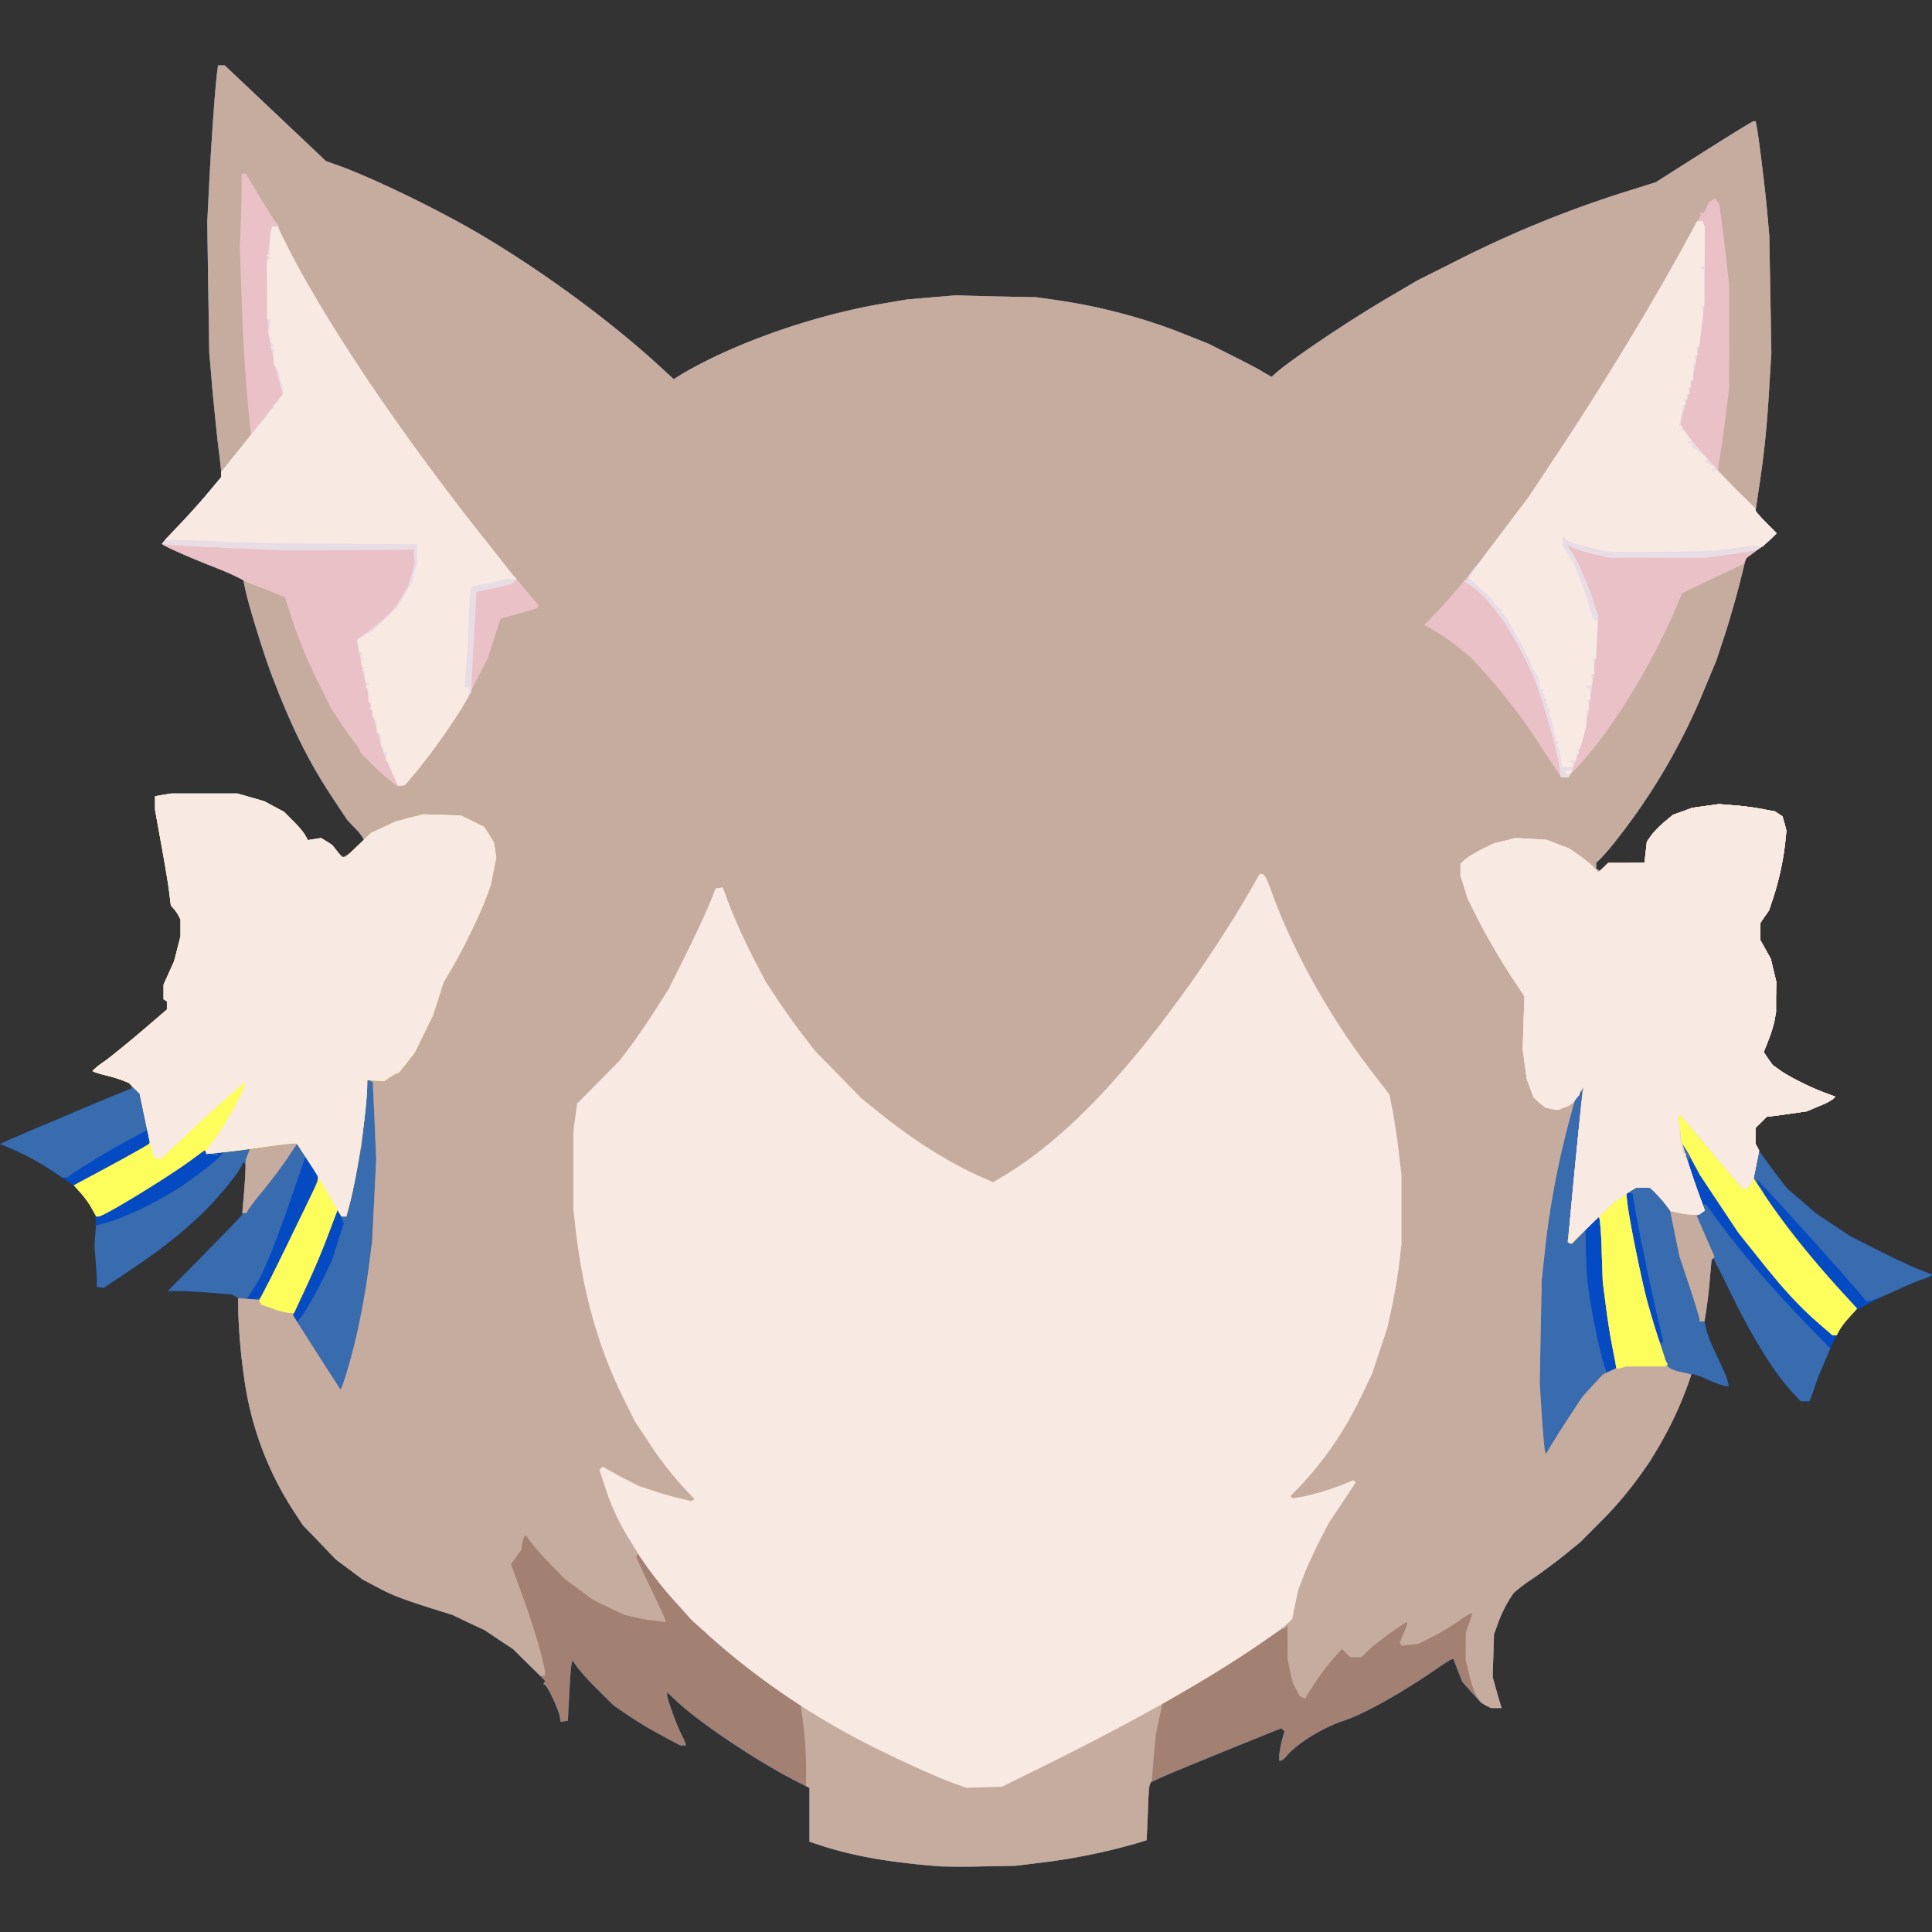 <svg xmlns="http://www.w3.org/2000/svg" width="24" height="24" version="1.0"><rect width="100%" height="100%" fill="#333333" stroke="none"/><path fill="#044ac3" d="M11.688 23.185c-.634-.048-1.088-.128-1.5-.263l-.132-.044v-.665l-.164-.085c-.487-.248-1.207-.73-1.483-.992l-.122-.113v.031c0 .047.118.373.177.49a.76.76 0 0 1 .055.123v.015h-.07l-.22-.118a4.856 4.856 0 0 1-.414-.247l-.191-.13-.192-.19a3.293 3.293 0 0 1-.257-.28l-.065-.092-.01.05c-.01.04-.018.173-.043.649l-.002.052-.044.007-.046.006-.013-.07c-.015-.084-.145-.364-.18-.385l-.022-.012.01-.022.013-.018-.198-.196-.198-.198-.179-.118-.177-.12-.2-.093-.198-.095-.274-.086c-.375-.12-.478-.16-.674-.265l-.168-.089-.169-.126-.17-.127-.202-.212-.203-.21-.128-.195a4.038 4.038 0 0 1-.6-1.62 7.494 7.494 0 0 1-.076-.867v-.14l-.04-.024-.042-.021-.249-.021a6.815 6.815 0 0 0-.396-.021h-.147l.39-.394c.214-.22.423-.432.46-.474l.072-.078.026-.301.025-.301-.015-.03-.017-.03-.033.064c-.057.112-.287.39-.474.573-.25.242-.525.459-.906.714l-.324.217-.042-.007-.042-.006-.009-.137a10.801 10.801 0 0 1-.008-.446v-.31l-.05-.09a1.148 1.148 0 0 0-.268-.308c-.032-.019-.14-.093-.242-.16l-.186-.124-.168-.078a7.623 7.623 0 0 0-.221-.101L0 14.21l.105-.047.369-.158c.145-.06.368-.155.495-.21l.446-.185.217-.089v-.055l-.088-.038a2.259 2.259 0 0 0-.242-.075c-.085-.02-.154-.043-.152-.051a.97.97 0 0 1 .152-.12c.084-.061.29-.23.463-.375l.31-.267v-.101l-.022-.013-.02-.013v-.183l.065-.145.065-.143.04-.156.04-.156v-.207l-.023-.046a.475.475 0 0 0-.061-.088l-.036-.042-.025-.2c-.015-.11-.06-.377-.1-.592l-.071-.394v-.17l.099-.018.101-.016h.821l.169.048.166.048.122.066.123.065.117.118c.066.065.131.143.148.177l.032.057.082-.013.082-.013.07.043.069.044.059.076c.031.04.067.073.08.073a.58.58 0 0 0 .137-.099l.113-.099v-.023a.56.56 0 0 0-.103-.132l-.103-.11-.158-.238c-.32-.48-.533-.91-.788-1.584-.103-.278-.282-.859-.32-1.046l-.025-.118-.067-.032a11.625 11.625 0 0 0-.373-.151c-.261-.106-.537-.228-.567-.255-.004-.005.08-.101.19-.213.11-.114.278-.3.373-.413l.172-.206V5.88c0-.025-.014-.151-.031-.282-.017-.13-.05-.457-.076-.726l-.042-.491-.013-.81-.012-.812.025-.495c.025-.497.074-1.196.097-1.362l.012-.09h.082l.628.593.63.596.113.04c.407.14 1.216.529 1.757.843.785.459 1.643 1.086 2.27 1.661l.18.165.11-.068c.654-.383 1.618-.722 2.484-.87l.305-.052.301-.026.3-.025.5.013.5.01.242.034c.556.08 1.101.223 1.611.428l.295.118.284.143c.156.078.333.17.39.206l.105.061.042-.038c.18-.164.914-.659 1.422-.956l.347-.204.474-.238a13.746 13.746 0 0 1 2.218-.897l.27-.085.225-.143c.648-.412.973-.615.991-.615h.024l.01.049c.023.103.097.699.129 1.025l.031.348.013.726.013.727-.026.421c-.027.478-.065.851-.13 1.268l-.042.286.13.133.133.133-.042.046a1.674 1.674 0 0 1-.19.158l-.15.112-.075.3c-.042.167-.124.454-.183.637l-.11.333-.137.328a7.744 7.744 0 0 1-1.112 1.91 2.77 2.77 0 0 1-.198.23l-.044.04v.076l.023.012.021.015.053-.048.053-.05h.225l.225-.003.015-.13.015-.133.059-.082c.033-.045.107-.12.164-.167l.101-.084.118-.042.118-.044.168-.024.169-.023.179.015c.099.006.255.027.347.044l.169.032.046.031.046.03.026.088.023.09-.015.148a3.473 3.473 0 0 1-.15.689l-.05.152-.055.078-.052.077-.002.108v.107l.065.116.065.116.034.143.034.141-.003.19v.19l-.02.111a1.65 1.65 0 0 1-.079.248l-.054.137.054.08.057.08.089.064c.111.08.385.217.558.28l.13.048-.023.028a.819.819 0 0 1-.177.09l-.153.065-.144.021c-.08.011-.191.028-.248.034l-.105.013-.07.07-.07.069v.196l.034.067c.021.038.108.16.196.276l.158.208.181.156.18.156.214.143.215.143.333.169c.183.093.41.2.505.238l.175.067-.01.017a.165.165 0 0 1-.068.032 4.9 4.9 0 0 0-.674.297l-.215.113-.082.097-.082.097-.065.129a7.414 7.414 0 0 0-.236.55c0 .006-.02.063-.044.128l-.043.116h-.11l-.081-.087c-.234-.246-.493-.657-.79-1.261a18.681 18.681 0 0 0-.21-.42c-.02-.025-.03.034-.049.253-.01.133-.032.306-.044.384l-.023.143.025.099c.013.055.053.16.088.236.137.29.163.35.177.406l.013.057h-.04a1.09 1.09 0 0 1-.207-.074 1.334 1.334 0 0 0-.193-.073h-.023l-.038.11a4.7 4.7 0 0 1-.348.753l-.128.225-.162.22c-.352.471-.803.899-1.308 1.24-.1.067-.2.143-.226.17a1.649 1.649 0 0 0-.206.41l-.038.104-.008.264-.009.263.04.147.057.196.015.046h-.133l-.059-.031-.059-.03-.12-.132-.118-.133-.057-.143-.054-.143-.03.01a3.353 3.353 0 0 0-.191.124c-.403.28-.898.559-1.142.636-.25.08-.577.283-.703.432-.03.036-.061.063-.074.063h-.023v-.059c0-.031.015-.113.031-.183l.034-.122-.019-.019-.019-.019-.678.274c-.373.152-.74.303-.813.337l-.137.063-.008.027a3.515 3.515 0 0 0-.023.358l-.015.331-.1.032a7.6 7.6 0 0 1-1.265.254l-.26.032-.414.008a9.92 9.92 0 0 1-.516 0z"/><path fill="#396baf" d="M11.688 23.185c-.634-.048-1.088-.128-1.5-.263l-.132-.044v-.665l-.164-.085c-.487-.248-1.207-.73-1.483-.992l-.122-.113v.031c0 .047.118.373.177.49a.76.76 0 0 1 .055.123v.015h-.07l-.22-.118a4.856 4.856 0 0 1-.414-.247l-.191-.13-.192-.19a3.293 3.293 0 0 1-.257-.28l-.065-.092-.01.05c-.01.04-.018.173-.043.649l-.002.052-.044.007-.046.006-.013-.07c-.015-.084-.145-.364-.18-.385l-.022-.012.01-.022.013-.018-.198-.196-.198-.198-.179-.118-.177-.12-.2-.093-.198-.095-.274-.086c-.375-.12-.478-.16-.674-.265l-.168-.089-.169-.126-.17-.127-.202-.212-.203-.21-.128-.195a4.038 4.038 0 0 1-.6-1.62 7.494 7.494 0 0 1-.076-.867v-.14l-.04-.024-.042-.021-.249-.021a6.815 6.815 0 0 0-.396-.021h-.147l.39-.394c.214-.22.423-.432.46-.474l.072-.078.026-.301.025-.301-.015-.03-.017-.03-.033.064c-.057.112-.287.39-.474.573-.25.242-.525.459-.906.714l-.324.217-.044-.007-.045-.006.005-.042a2.836 2.836 0 0 0-.015-.257l-.017-.215.01-.124.011-.124.1-.026c.222-.059.58-.225.867-.402.234-.145.554-.392.596-.459l.015-.025h-.089l.015.023.015.023-.072-.015c-.04-.008-.078-.025-.084-.035l-.013-.021-.164.12c-.297.22-1.093.705-1.156.705h-.028l-.055-.099a1.094 1.094 0 0 0-.139-.194l-.084-.094.341-.184c.188-.1.398-.214.468-.254l.126-.072-.004-.061a.342.342 0 0 0-.015-.086l-.01-.028-.217.118a8.369 8.369 0 0 0-.704.421l-.065.049H.775l-.166-.11a3.807 3.807 0 0 0-.556-.286L0 14.21l.105-.047.369-.158c.145-.06.368-.155.495-.21l.446-.185.217-.089v-.055l-.088-.038a2.259 2.259 0 0 0-.242-.075c-.085-.02-.154-.043-.152-.051a.97.97 0 0 1 .152-.12c.084-.061.29-.23.463-.375l.31-.267v-.101l-.022-.013-.02-.013v-.183l.065-.145.065-.143.04-.156.04-.156v-.207l-.023-.046a.475.475 0 0 0-.061-.088l-.036-.042-.025-.2c-.015-.11-.06-.377-.1-.592l-.071-.394v-.17l.099-.018.101-.016h.821l.169.048.166.048.122.066.123.065.117.118c.066.065.131.143.148.177l.032.057.082-.013.082-.013.07.043.069.044.059.076c.031.04.067.073.08.073a.58.58 0 0 0 .137-.099l.113-.099v-.023a.56.56 0 0 0-.103-.132l-.103-.11-.158-.238c-.32-.48-.533-.91-.788-1.584-.103-.278-.282-.859-.32-1.046l-.025-.118-.067-.032a11.625 11.625 0 0 0-.373-.151c-.261-.106-.537-.228-.567-.255-.004-.005.08-.101.19-.213.11-.114.278-.3.373-.413l.172-.206V5.88c0-.025-.014-.151-.031-.282-.017-.13-.05-.457-.076-.726l-.042-.491-.013-.81-.012-.812.025-.495c.025-.497.074-1.196.097-1.362l.012-.09h.082l.628.593.63.596.113.04c.407.14 1.216.529 1.757.843.785.459 1.643 1.086 2.27 1.661l.18.165.11-.068c.654-.383 1.618-.722 2.484-.87l.305-.052.301-.026.3-.025.5.013.5.01.242.034c.556.08 1.101.223 1.611.428l.295.118.284.143c.156.078.333.17.39.206l.105.061.042-.038c.18-.164.914-.659 1.422-.956l.347-.204.474-.238a13.746 13.746 0 0 1 2.218-.897l.27-.085.225-.143c.648-.412.973-.615.991-.615h.024l.01.049c.023.103.097.699.129 1.025l.031.348.013.726.013.727-.026.421c-.027.478-.065.851-.13 1.268l-.042.286.13.133.133.133-.042.046a1.674 1.674 0 0 1-.19.158l-.15.112-.075.3c-.042.167-.124.454-.183.637l-.11.333-.137.328a7.744 7.744 0 0 1-1.112 1.91 2.77 2.77 0 0 1-.198.23l-.044.04v.076l.023.012.021.015.053-.048.053-.05h.225l.225-.003.015-.13.015-.133.059-.082c.033-.045.107-.12.164-.167l.101-.084.118-.042.118-.044.168-.024.169-.023.179.015c.099.006.255.027.347.044l.169.032.046.031.046.03.026.088.023.09-.015.148a3.473 3.473 0 0 1-.15.689l-.05.152-.055.078-.052.077-.002.108v.107l.065.116.065.116.034.143.034.141-.003.19v.19l-.02.111a1.65 1.65 0 0 1-.079.248l-.054.137.054.08.057.08.089.064c.111.08.385.217.558.28l.13.048-.023.028a.819.819 0 0 1-.177.09l-.153.065-.144.021c-.08.011-.191.028-.248.034l-.105.013-.07.07-.07.069v.196l.034.067c.021.038.108.16.196.276l.158.208.181.156.18.156.214.143.215.143.333.169c.183.093.41.2.507.238l.175.07-.017.014a.429.429 0 0 1-.1.042c-.047.015-.199.08-.338.144a2.934 2.934 0 0 1-.305.124l-.053.008-.084-.1a64.905 64.905 0 0 0-1.112-1.24l-.16-.168-.002.028c0 .012.017.042.038.063a.228.228 0 0 1 .042.067c.023.101.556.78.968 1.23l.192.21-.095.106a.986.986 0 0 0-.126.164l-.032.06h-.054l-.156-.135c-.244-.211-.436-.417-.731-.786-.29-.366-.594-.798-.773-1.106l-.11-.187-.012.031-.013.034.07.207c.04.111.082.23.095.263l.023.057h.04l.151.206c.323.436.68.85 1.11 1.293l.28.287-.084.202a2.618 2.618 0 0 0-.13.339l-.043.116h-.11l-.081-.087c-.234-.246-.493-.657-.79-1.261a18.681 18.681 0 0 0-.21-.42c-.02-.025-.03.034-.049.253-.01.133-.032.306-.044.384l-.023.143.025.099c.013.055.053.16.088.236.137.29.163.35.177.406l.013.057h-.04a1.09 1.09 0 0 1-.207-.074 1.334 1.334 0 0 0-.193-.073h-.023l-.038.11a4.7 4.7 0 0 1-.348.753l-.128.225-.162.22c-.352.471-.803.899-1.308 1.24-.1.067-.2.143-.226.17a1.649 1.649 0 0 0-.206.41l-.038.104-.008.264-.009.263.04.147.057.196.015.046h-.133l-.059-.031-.059-.03-.12-.132-.118-.133-.057-.143-.054-.143-.03.01a3.353 3.353 0 0 0-.191.124c-.403.28-.898.559-1.142.636-.25.08-.577.283-.703.432-.03.036-.061.063-.074.063h-.023v-.059c0-.031.015-.113.031-.183l.034-.122-.019-.019-.019-.019-.678.274c-.373.152-.74.303-.813.337l-.137.063-.008.027a3.515 3.515 0 0 0-.023.358l-.015.331-.1.032a7.6 7.6 0 0 1-1.265.254l-.26.032-.414.008a9.92 9.92 0 0 1-.516 0zm8.393-6.189-.042-.213a8 8 0 0 1-.087-.535l-.042-.326-.01-.337a6.932 6.932 0 0 0-.021-.409l-.013-.071-.084.084-.085.086.003.238c.002.133.012.331.025.44.025.234.126.748.187.952l.044.142.062-.024c.035-.01.063-.023.063-.027zm.526-.564c-.073-.3-.215-.971-.28-1.331l-.048-.274-.04-.009-.038-.006.015.133c.006.073.054.343.107.6l.095.465.086.304c.048.166.095.32.107.34l.02.039.016-.01.017-.013zm-16.79-.188a6.24 6.24 0 0 0 .205-.375l.097-.2.076-.236.076-.236-.017-.037a.475.475 0 0 1-.02-.049.475.475 0 0 0-.022-.048l-.017-.038-.11.29c-.113.3-.218.544-.362.84l-.082.171.021.047c.01.023.026.044.032.044a.953.953 0 0 0 .122-.173zm-.264-.754c.347-.703.396-.809.396-.855a.588.588 0 0 0-.076-.151l-.078-.118-.152.44c-.227.663-.377 1.03-.49 1.198l-.074.11-.015.023.087-.002.086-.003z"/><path fill="#a28072" d="M11.688 23.185c-.634-.048-1.088-.128-1.5-.263l-.132-.044v-.665l-.164-.085c-.487-.248-1.207-.73-1.483-.992l-.122-.113v.031c0 .047.118.373.177.49a.76.76 0 0 1 .055.123v.015h-.07l-.22-.118a4.856 4.856 0 0 1-.414-.247l-.191-.13-.192-.19a3.293 3.293 0 0 1-.257-.28l-.065-.092-.01.05c-.01.04-.018.173-.043.649l-.002.052-.044.007-.046.006-.013-.07c-.015-.084-.145-.364-.18-.385l-.022-.012.01-.022.013-.018-.198-.196-.198-.198-.179-.118-.177-.12-.2-.093-.198-.095-.274-.086c-.375-.12-.478-.16-.674-.265l-.168-.089-.169-.126-.17-.127-.202-.212-.203-.21-.128-.195a4.038 4.038 0 0 1-.6-1.62 7.5 7.5 0 0 1-.076-.865v-.14l.135.01.137.012.32-.65c.351-.719.398-.818.398-.866v-.034l-.13-.196-.13-.195-.121.183a6.31 6.31 0 0 1-.289.385 3.366 3.366 0 0 0-.192.247l-.025.046H3.01l.017-.194c.009-.107.02-.257.021-.333l.005-.136.027-.07.027-.07-.046.013a4.912 4.912 0 0 1-.267.032l-.22.023-.014-.023-.015-.025-.164.12c-.297.22-1.093.705-1.156.705h-.028l-.055-.099a1.094 1.094 0 0 0-.139-.194l-.084-.094.173-.093c.385-.204.752-.409.762-.423l.009-.017-.063-.303-.064-.304-.067-.065-.067-.067-.074-.03a1.805 1.805 0 0 0-.225-.067c-.085-.021-.154-.045-.152-.053a.97.97 0 0 1 .152-.12c.084-.061.29-.23.463-.375l.31-.267v-.101l-.022-.013-.02-.013v-.183l.065-.145.065-.143.04-.156.04-.156v-.207l-.023-.046a.475.475 0 0 0-.061-.088l-.036-.042-.025-.2c-.015-.11-.06-.377-.1-.592l-.071-.394v-.17l.099-.018.101-.016h.821l.169.048.166.048.122.066.123.065.117.118c.066.065.131.143.148.177l.032.057.082-.013.082-.013.07.043.069.044.059.076c.031.04.067.073.08.073a.58.58 0 0 0 .137-.099l.113-.099v-.023a.56.56 0 0 0-.103-.132l-.103-.11-.158-.238c-.32-.48-.533-.91-.788-1.584-.103-.278-.282-.859-.32-1.046l-.025-.118-.067-.032a11.625 11.625 0 0 0-.373-.151c-.261-.106-.537-.228-.567-.255-.004-.005.08-.101.19-.213.11-.114.278-.3.373-.413l.172-.206V5.88c0-.025-.014-.151-.031-.282-.017-.13-.05-.457-.076-.726l-.042-.491-.013-.81-.012-.812.025-.495c.025-.497.074-1.196.097-1.362l.012-.09h.082l.628.593.63.596.113.04c.407.14 1.216.529 1.757.843.785.459 1.643 1.086 2.27 1.661l.18.165.11-.068c.654-.383 1.618-.722 2.484-.87l.305-.052.301-.026.3-.025.5.013.5.01.242.034c.556.08 1.101.223 1.611.428l.295.118.284.143c.156.078.333.17.39.206l.105.061.042-.038c.18-.164.914-.659 1.422-.956l.347-.204.474-.238a13.746 13.746 0 0 1 2.218-.897l.27-.085.225-.143c.648-.412.973-.615.991-.615h.024l.01.049c.023.103.097.699.129 1.025l.031.348.013.726.013.727-.026.421c-.027.478-.065.851-.13 1.268l-.042.286.13.133.133.133-.042.046a1.674 1.674 0 0 1-.19.158l-.15.112-.075.3c-.042.167-.124.454-.183.637l-.11.333-.137.328a7.744 7.744 0 0 1-1.112 1.91 2.77 2.77 0 0 1-.198.23l-.044.04v.076l.023.012.021.015.053-.048.053-.05h.225l.225-.003.015-.13.015-.133.059-.082c.033-.045.107-.12.164-.167l.101-.084.118-.042.118-.044.168-.024.169-.023.179.015c.099.006.255.027.347.044l.169.032.046.031.046.03.026.088.023.09-.015.148a3.473 3.473 0 0 1-.15.689l-.05.152-.055.078-.052.077-.002.108v.107l.065.116.065.116.034.143.034.141-.003.19v.19l-.02.111a1.65 1.65 0 0 1-.079.248l-.054.137.054.08.057.08.089.064c.111.08.385.217.558.28l.13.048-.023.028a.819.819 0 0 1-.177.09l-.153.065-.144.021c-.08.011-.191.028-.248.034l-.105.013-.07.07-.07.069v.196l.024.042.02.042-.033.175-.034.172.131.2c.242.365.577.786.962 1.207l.192.21-.095.106a.986.986 0 0 0-.126.164l-.032.06h-.054l-.156-.135c-.244-.211-.436-.417-.735-.792l-.278-.348-.238-.358-.238-.358-.108-.2a1.092 1.092 0 0 0-.107-.181c0 .027.11.366.198.61a4.5 4.5 0 0 1 .076.215c0 .005-.023.02-.05.034l-.051.028.111.256.112.255-.019.02-.019.018-.021.242c-.01.133-.032.304-.044.384l-.023.14h-.06v-.027c0-.014-.056-.198-.124-.406l-.126-.377-.059-.284-.057-.285-.082-.11a.841.841 0 0 0-.133-.142l-.048-.032h-.152l-.065.034-.065.033.015.129c.018.181.168.924.244 1.21.036.131.107.37.16.527l.097.289.027.023a.583.583 0 0 0 .148.049l.117.027-.014.044a4.61 4.61 0 0 1-1.13 1.803l-.237.238-.204.166c-.114.09-.291.221-.392.29a1.926 1.926 0 0 0-.23.174 1.649 1.649 0 0 0-.206.408l-.038.105-.008.264-.009.263.04.147.057.196.015.046h-.133l-.059-.031-.059-.03-.12-.132-.118-.133-.057-.143-.054-.143-.03.01a3.353 3.353 0 0 0-.191.124c-.403.28-.898.559-1.142.636-.25.08-.577.283-.703.432-.03.036-.061.063-.074.063h-.023v-.059c0-.031.015-.113.031-.183l.034-.122-.019-.019-.019-.019-.678.274c-.373.152-.74.303-.813.337l-.137.063-.008.027a3.515 3.515 0 0 0-.023.358l-.015.331-.1.032a7.6 7.6 0 0 1-1.265.254l-.26.032-.414.008a9.92 9.92 0 0 1-.516 0zm7.807-5.587.162-.246.127-.14.126-.136.08-.038.087-.042a2.644 2.644 0 0 0-.038-.213 9.334 9.334 0 0 1-.087-.535l-.042-.326-.013-.369a4.376 4.376 0 0 0-.025-.406l-.015-.038-.164.17-.166.171-.028-.01-.025-.01.009-.08c.006-.045.046-.466.092-.94l.082-.857.015-.028c.028-.046-.01-.004-.06.072l-.051.074-.076.284a10.67 10.67 0 0 0-.3 1.64l-.033.306-.013.642-.012.645.025.387c.015.215.032.413.038.44l.013.05.065-.11a12.4 12.4 0 0 1 .227-.357zm-15.157-.655c.097-.335.188-.785.243-1.2l.042-.327.025-.505.025-.508-.02-.48-.022-.48-.031-.017-.03-.019-.006.078c-.002.042-.02.226-.038.405l-.034.326-.05.284c-.03.156-.072.358-.095.449l-.044.162h-.06l-.025-.04-.025-.04-.11.286c-.111.3-.216.542-.362.843l-.084.175.162.257c.09.14.223.35.297.463l.133.208.017-.03c.008-.014.05-.144.092-.29z"/><path fill="#c6ac9e" d="M11.688 23.185c-.634-.048-1.088-.128-1.5-.263l-.132-.044v-.668l-.02-.012-.022-.013v-.215c0-.198-.023-.492-.055-.699l-.012-.084-.234-.158a7.91 7.91 0 0 1-.878-.687l-.234-.208-.19-.21a6.319 6.319 0 0 1-.34-.416l-.152-.206-.007.021-.008.021.06.133c.032.071.115.242.18.379.067.137.122.259.122.272v.02l-.13-.014a2.08 2.08 0 0 1-.26-.046l-.126-.03-.19-.09-.189-.091-.179-.133-.179-.132-.177-.182a3.528 3.528 0 0 1-.24-.27l-.063-.088-.015.009a.24.24 0 0 0-.03.09l-.012.083-.065.088-.064.09.125.34c.15.4.299.912.299 1.013v.033h-.057l-.173-.168-.172-.169-.175-.115-.173-.116-.2-.093-.198-.095-.274-.086c-.375-.12-.478-.16-.674-.265l-.168-.089-.169-.126-.17-.127-.202-.212-.203-.21-.128-.195a4.038 4.038 0 0 1-.6-1.62 7.5 7.5 0 0 1-.076-.865v-.14l.135.01.137.012.32-.65c.351-.719.398-.818.398-.866v-.034l-.13-.196-.13-.195-.121.183a6.31 6.31 0 0 1-.289.385 3.366 3.366 0 0 0-.192.247l-.025.046H3.01l.017-.194c.009-.107.02-.257.021-.333l.005-.136.027-.07.027-.07-.046.013a4.912 4.912 0 0 1-.267.032l-.22.023-.014-.023-.015-.025-.164.12c-.297.22-1.093.705-1.156.705h-.028l-.055-.099a1.094 1.094 0 0 0-.139-.194l-.084-.094.173-.093c.385-.204.752-.409.762-.423l.009-.017-.063-.303-.064-.304-.067-.065-.067-.067-.074-.03a1.805 1.805 0 0 0-.225-.067c-.085-.021-.154-.045-.152-.053a.97.97 0 0 1 .152-.12c.084-.061.29-.23.463-.375l.31-.267v-.101l-.022-.013-.02-.013v-.183l.065-.145.065-.143.04-.156.04-.156v-.207l-.023-.046a.475.475 0 0 0-.061-.088l-.036-.042-.025-.2c-.015-.11-.06-.377-.1-.592l-.071-.394v-.17l.099-.018.101-.016h.821l.169.048.166.048.122.066.123.065.117.118c.066.065.131.143.148.177l.032.057.082-.013.082-.013.07.043.069.044.059.076c.031.04.067.073.08.073a.58.58 0 0 0 .137-.099l.113-.099v-.023a.56.56 0 0 0-.103-.132l-.103-.11-.158-.238c-.32-.48-.533-.91-.788-1.584-.103-.278-.282-.859-.32-1.046l-.025-.118-.067-.032a11.625 11.625 0 0 0-.373-.151c-.261-.106-.537-.228-.567-.255-.004-.005.08-.101.19-.213.11-.114.278-.3.373-.413l.172-.206V5.88c0-.025-.014-.151-.031-.282-.017-.13-.05-.457-.076-.726l-.042-.491-.013-.81-.012-.812.025-.495c.025-.497.074-1.196.097-1.362l.012-.09h.082l.628.593.63.596.113.04c.407.14 1.216.529 1.757.843.785.459 1.643 1.086 2.27 1.661l.18.165.11-.068c.654-.383 1.618-.722 2.484-.87l.305-.052.301-.026.3-.025.5.013.5.01.242.034c.556.08 1.101.223 1.611.428l.295.118.284.143c.156.078.333.17.39.206l.105.061.042-.038c.18-.164.914-.659 1.422-.956l.347-.204.474-.238a13.746 13.746 0 0 1 2.218-.897l.27-.085.225-.143c.648-.412.973-.615.991-.615h.024l.01.049c.023.103.097.699.129 1.025l.031.348.013.726.012.727-.025.421c-.027.478-.065.851-.13 1.268l-.042.286.13.133.133.133-.042.046a1.674 1.674 0 0 1-.19.158l-.15.112-.075.3c-.042.167-.124.454-.183.637l-.11.333-.137.328a7.744 7.744 0 0 1-1.112 1.91 2.77 2.77 0 0 1-.198.23l-.044.04v.076l.023.012.021.015.053-.048.053-.05h.225l.225-.003.015-.13.015-.133.059-.082c.033-.045.107-.12.164-.167l.101-.084.118-.042.118-.044.168-.024.169-.023.179.015c.099.006.255.027.347.044l.169.032.046.031.046.03.026.088.023.09-.015.148a3.473 3.473 0 0 1-.15.689l-.05.152-.055.078-.052.077-.002.108v.107l.065.116.065.116.034.143.034.141-.003.19v.19l-.02.111a1.65 1.65 0 0 1-.079.248l-.054.137.054.08.057.08.089.064c.111.08.385.217.558.28l.13.048-.023.028a.819.819 0 0 1-.177.09l-.153.065-.144.021c-.08.011-.191.028-.248.034l-.105.013-.07.07-.07.069v.196l.024.042.02.042-.033.175-.034.172.131.2c.242.365.577.786.962 1.207l.192.21-.095.106a.986.986 0 0 0-.126.164l-.032.06h-.054l-.156-.135c-.244-.211-.436-.417-.735-.792l-.278-.348-.238-.358-.238-.358-.108-.2a1.092 1.092 0 0 0-.107-.181c0 .027.11.366.198.61a4.5 4.5 0 0 1 .076.215c0 .005-.023.02-.05.034l-.051.028.111.256.112.255-.019.02-.019.018-.021.242c-.01.133-.032.304-.044.384l-.023.14h-.06v-.027c0-.014-.056-.198-.124-.406l-.126-.377-.059-.284-.057-.285-.082-.11a.841.841 0 0 0-.133-.142l-.048-.032h-.152l-.065.034-.065.033.015.129c.018.181.168.924.244 1.21.036.131.107.37.16.527l.097.289.027.023a.583.583 0 0 0 .148.049l.117.027-.014.044a4.61 4.61 0 0 1-1.13 1.803l-.237.238-.204.166c-.114.09-.291.221-.392.29a1.926 1.926 0 0 0-.23.174 1.649 1.649 0 0 0-.206.408l-.038.105-.008.264-.009.263.04.147.057.196.015.046h-.133l-.057-.029c-.107-.057-.16-.156-.225-.434l-.032-.137v-.168l.002-.169.04-.116c.024-.063.04-.122.043-.13a.757.757 0 0 0-.169.101c-.09.063-.242.154-.335.2l-.168.084-.103.013-.104.01-.012-.018-.013-.02.05-.124a.467.467 0 0 0 .045-.13c-.013-.013-.388.255-.476.343l-.097.093h-.137l-.05-.05-.053-.054-.107.12c-.091.102-.234.302-.327.458l-.02.04-.037-.015-.033-.013-.045-.088-.044-.087-.031-.14-.03-.14-.002-.22-.002-.222-.01.027c-.005.013-.02.026-.032.026-.01 0-.122.07-.245.156-.292.202-.638.419-.98.617-.153.086-.279.16-.283.164-.004.004-.023.093-.046.196l-.038.191-.026.28-.023.28-.019.043-.019.042-.012.33-.015.331-.1.032a7.6 7.6 0 0 1-1.265.254l-.26.032-.414.008a9.92 9.92 0 0 1-.516 0zm7.807-5.587.162-.246.127-.14.126-.136.08-.038.087-.042a2.644 2.644 0 0 0-.038-.213 9.334 9.334 0 0 1-.087-.535l-.042-.326-.013-.369a4.376 4.376 0 0 0-.025-.406l-.015-.038-.164.17-.166.171-.028-.01-.025-.01.009-.08c.006-.045.046-.466.092-.94l.082-.857.015-.028c.028-.046-.01-.004-.06.072l-.051.074-.076.284a10.67 10.67 0 0 0-.3 1.64l-.033.306-.013.642-.012.645.025.387c.015.215.032.413.038.44l.013.05.065-.11a12.4 12.4 0 0 1 .227-.357zm-15.157-.655c.097-.335.188-.785.243-1.2l.042-.327.025-.505.025-.508-.02-.48-.022-.48-.031-.017-.03-.019-.006.078c-.002.042-.02.226-.038.405l-.034.326-.05.284c-.03.156-.072.358-.095.449l-.044.162h-.06l-.025-.04-.025-.04-.11.286c-.111.3-.216.542-.362.843l-.084.175.162.257c.09.14.223.35.297.463l.133.208.017-.03c.008-.014.05-.144.092-.29z"/><path fill="#fdfd5c" d="M20.08 17c0-.006-.018-.103-.041-.217a8 8 0 0 1-.087-.535l-.042-.326-.013-.369a4.376 4.376 0 0 0-.025-.406l-.015-.038-.164.17-.166.171-.028-.01-.025-.01.009-.08c.006-.045.046-.466.092-.94.045-.472.089-.868.095-.878.006-.013.008-.021.004-.021a.536.536 0 0 0-.07.094l-.058.095-.087.042-.086.042h-.046a.346.346 0 0 1-.22-.099l-.058-.057-.04-.109-.042-.11-.026-.187-.025-.185.01-.331.011-.33-.11-.165a8.73 8.73 0 0 1-.48-.817l-.115-.232-.045-.145-.044-.143v-.145l.053-.049c.03-.027.122-.084.204-.126l.154-.076.137-.034.137-.034.19.011.189.01.14.053.144.055.12.082c.067.046.15.114.183.15l.063.065.06-.057.06-.059h.226l.225-.002.015-.13.015-.133.059-.082c.033-.045.107-.12.164-.167l.101-.084.118-.042.118-.044.168-.024.169-.023.179.015c.099.006.255.027.347.044l.169.032.046.031.046.03.026.088.023.09-.015.148a3.473 3.473 0 0 1-.15.689l-.05.152-.055.078-.052.077-.002.108v.107l.065.116.065.116.034.143.034.141-.003.19v.19l-.02.111a1.65 1.65 0 0 1-.079.248l-.054.137.054.08.057.08.089.064c.111.08.385.217.558.28l.13.048-.023.028a.819.819 0 0 1-.177.09l-.153.065-.144.021c-.08.011-.191.028-.248.034l-.105.013-.07.07-.07.069v.196l.024.042.02.042-.033.175-.034.172.131.2c.242.365.577.786.962 1.207l.192.21-.095.106a.986.986 0 0 0-.126.164l-.032.06h-.054l-.156-.135c-.244-.211-.436-.417-.735-.792l-.278-.348-.238-.358-.238-.358-.108-.2a1.092 1.092 0 0 0-.107-.181c0 .027.11.366.2.613l.076.21-.036.026-.038.027h-.067c-.038 0-.118-.01-.177-.023l-.107-.023-.057-.076a1.643 1.643 0 0 0-.127-.145l-.07-.07h-.168l-.065.034-.065.033.015.129c.018.179.168.922.244 1.205.033.128.095.337.137.463.044.128.08.242.082.253.002.012.01.033.02.048l.018.027-.015.015-.015.015h-.49l-.057.019c-.034.008-.06.012-.06.006zm-16.687-.743-.148-.05-.014-.026-.015-.023.101-.192c.057-.105.221-.438.366-.741l.266-.548V14.6l-.13-.196-.131-.197H3.63c-.034 0-.186.018-.34.04-.153.023-.378.052-.498.065l-.22.023-.014-.023-.015-.025-.164.12c-.297.22-1.093.705-1.156.705h-.028l-.055-.099a1.094 1.094 0 0 0-.139-.194l-.084-.094.173-.093c.385-.204.752-.409.762-.423l.009-.017-.063-.303-.064-.304-.067-.065-.067-.067-.074-.03a1.805 1.805 0 0 0-.225-.067c-.085-.021-.154-.045-.152-.053a.97.97 0 0 1 .152-.12c.084-.061.29-.23.463-.375l.31-.267v-.101l-.022-.013-.02-.013v-.183l.065-.145.065-.143.04-.156.04-.156v-.207l-.023-.046a.475.475 0 0 0-.061-.088l-.036-.042-.025-.2c-.015-.11-.06-.377-.1-.592l-.071-.394v-.17l.101-.018.1-.016h.82l.169.048.166.048.122.066.123.065.117.118c.066.065.131.143.148.177l.032.057.082-.013.082-.013.07.043.069.044.059.076.059.073h.052l.156-.151.158-.15.154-.071.156-.072.168-.044.17-.042.235.006.233.008.146.072.143.07.059.094.06.097.016.095.014.093-.035.174-.034.175-.072.188c-.08.212-.282.619-.419.855l-.095.158-.065.206-.067.208-.114.232-.114.232-.097.122-.096.122-.036.013a.515.515 0 0 0-.09.054l-.058.04-.107-.006-.107-.008v.095c0 .275-.12 1.084-.215 1.438l-.042.162h-.06l-.025-.04-.025-.04-.107.286c-.101.264-.18.45-.367.853l-.065.142-.059-.003a.86.86 0 0 1-.202-.052z"/><path fill="#e9c1c7" d="M19.485 15.433c-.013-.023.168-1.874.185-1.901.006-.01.008-.021.004-.021a.536.536 0 0 0-.07.094l-.058.095-.087.042-.086.042h-.046a.346.346 0 0 1-.22-.099l-.058-.057-.04-.109-.042-.11-.026-.187-.025-.185.01-.331.011-.33-.11-.165a8.73 8.73 0 0 1-.48-.817l-.115-.232-.045-.145-.044-.143v-.145l.053-.049c.03-.027.122-.084.204-.126l.154-.076.137-.034.137-.034.19.011.189.01.14.053.144.055.12.082c.067.046.15.114.183.15l.063.065.06-.057.06-.059h.226l.225-.002.015-.13.015-.133.059-.082c.033-.045.107-.12.164-.167l.101-.084.118-.042.118-.044.168-.024.169-.023.179.015c.099.006.255.027.347.044l.169.032.046.031.046.03.026.088.023.09-.015.148a3.473 3.473 0 0 1-.15.689l-.05.152-.055.078-.052.077-.002.108v.107l.065.116.065.116.034.143.034.141-.003.19v.19l-.02.111a1.65 1.65 0 0 1-.079.248l-.054.137.054.08.057.08.089.064c.111.08.385.217.558.28l.13.048-.023.028a.819.819 0 0 1-.177.09l-.153.065-.144.021c-.08.011-.191.028-.248.034l-.105.013-.07.07-.07.069v.196l.024.042.023.044-.036.17-.034.173-.037.063-.036.064h-.066l-.385-.457-.385-.457-.02.01-.018.013.01.027c.007.017.017.084.026.152l.012.122.07.221c.038.122.105.316.147.432l.076.21-.036.026-.038.027h-.067c-.038 0-.118-.01-.177-.023l-.107-.023-.057-.076a1.643 1.643 0 0 0-.127-.145l-.07-.07h-.18l-.135.09-.133.09-.265.256c-.145.143-.27.259-.278.259a.029.029 0 0 1-.023-.015zM4.895 9.734a3.073 3.073 0 0 1-.27-.233 1.194 1.194 0 0 0-.09-.095c-.034-.03-.06-.061-.06-.072a.44.44 0 0 0-.067-.105 4.183 4.183 0 0 1-.181-.257l-.112-.168-.156-.316a5.824 5.824 0 0 1-.362-.891l-.057-.175-.084-.038a5.79 5.79 0 0 0-.255-.099A1.249 1.249 0 0 1 3 7.197a3.766 3.766 0 0 0-.41-.181c-.325-.13-.544-.23-.576-.257-.004-.005.08-.101.19-.213.11-.114.278-.3.373-.413l.172-.206v-.065l.186-.232.185-.232-.015-.118a21.66 21.66 0 0 1-.103-1.564l-.023-.64.01-.232C2.993 2.715 3 2.51 3 2.387l.002-.228h.053l.177.295c.096.16.187.303.204.318a.08.08 0 0 1 .03.053c0 .08.376.762.755 1.366.548.877 1.61 2.317 2.334 3.168l.133.158-.007.019-.006.02-.228.066-.23.065-.08.249-.08.248-.16.308-.157.307-.152.224a6.775 6.775 0 0 1-.499.66l-.07.079h-.046l-.044-.002zm14.253-.45a7.194 7.194 0 0 0-.718-.944l-.154-.168-.148-.12a2.34 2.34 0 0 0-.414-.276l-.024-.009.165-.172c.248-.266.471-.54.821-1.003l.316-.42.404-.612a37.373 37.373 0 0 0 1.719-2.866l.019-.023-.015-.013-.013-.014h.061l.032-.068.03-.065.037-.023.038-.023.028.037.027.036.034.26c.019.14.046.366.06.498l.026.243v.631l.002.632-.027.232c-.015.128-.046.362-.07.522l-.046.293.236.236c.128.128.234.244.234.255 0 .01.059.08.13.151l.13.133-.052.055c-.027.03-.11.097-.183.15l-.13.094-.024.04-.02.042-.31.148c-.171.08-.342.164-.382.183l-.071.036-.072.168c-.316.746-.828 1.571-1.236 1.997l-.116.12h-.076z"/><path fill="#e9dde5" d="M19.485 15.433c-.013-.023.168-1.874.185-1.901.006-.01.008-.021.004-.021a.536.536 0 0 0-.07.094l-.058.095-.087.042-.086.042h-.046a.346.346 0 0 1-.22-.099l-.058-.057-.04-.109-.042-.11-.026-.187-.025-.185.01-.331.011-.33-.11-.165a8.73 8.73 0 0 1-.48-.817l-.115-.232-.045-.145-.044-.143v-.145l.053-.049c.03-.027.122-.084.204-.126l.154-.076.137-.034.137-.034.19.011.189.01.14.053.144.055.12.082c.067.046.15.114.183.15l.063.065.06-.057.06-.059h.226l.225-.002.015-.13.015-.133.059-.082c.033-.045.107-.12.164-.167l.101-.084.118-.042.118-.044.168-.024.169-.023.179.015c.099.006.255.027.347.044l.169.032.046.031.046.03.026.088.023.09-.015.148a3.473 3.473 0 0 1-.15.689l-.05.152-.055.078-.052.077-.002.108v.107l.065.116.065.116.034.143.034.141-.003.19v.19l-.02.111a1.65 1.65 0 0 1-.079.248l-.054.137.054.08.057.08.089.064c.111.08.385.217.558.28l.13.048-.023.028a.819.819 0 0 1-.177.09l-.153.065-.144.021c-.08.011-.191.028-.248.034l-.105.013-.07.07-.07.069v.196l.024.042.023.044-.036.17-.034.173-.037.063-.036.064h-.066l-.385-.457-.385-.457-.02.01-.018.013.01.033c.007.022.017.085.023.142.022.18.034.252.057.28l.021.025h-.03l.022.027c.01.013.036.074.053.13.016.06.065.2.107.317l.078.21-.036.026-.038.027h-.067c-.038 0-.118-.01-.177-.023l-.107-.023-.057-.076a1.643 1.643 0 0 0-.127-.145l-.07-.07h-.18l-.135.09-.133.09-.265.256c-.145.143-.27.259-.278.259a.029.029 0 0 1-.023-.015zM4.909 9.683a5.289 5.289 0 0 1-.101-.227l-.061-.147-.082-.305c-.076-.274-.242-1.053-.228-1.064.106-.065.304-.221.38-.299l.098-.101.076-.126.076-.127.042-.139.042-.14-.006-.091-.006-.093-.064.004c-.033.002-.4.007-.81.007l-.748.002-.505-.021c-.742-.034-1-.049-1-.062 0-.006.088-.1.195-.212.108-.112.274-.295.369-.409l.172-.206v-.065l.238-.297.384-.485.143-.187-.055-.192a4.379 4.379 0 0 1-.09-.383l-.036-.19-.009-.415-.01-.412.025-.215c.013-.118.03-.228.036-.244l.01-.03h.06l.115.23c.482.962 1.44 2.381 2.519 3.731l.339.424-.03.03-.029.029-.219.05-.221.049-.004.103c-.002.057-.017.297-.03.535-.015.238-.027.47-.027.516l-.002.084-.114.19a7.805 7.805 0 0 1-.577.81l-.133.158-.042.007-.042.006zm14.475-.03-.009-.091c-.008-.122-.124-.57-.223-.864l-.084-.252-.116-.243c-.22-.457-.474-.796-.714-.95l-.063-.04h.052V7.19a.89.89 0 0 1 .123-.172c.07-.085.24-.308.383-.5l.259-.347.404-.61c.55-.828 1.2-1.907 1.592-2.637l.093-.175h.07l.012.036.015.035v.908l-.032.263c-.042.352-.105.67-.193.973a2.55 2.55 0 0 0-.072.289v.036l.09.126c.104.141.458.53.687.756.082.08.15.156.15.166 0 .013.059.083.132.156l.13.133-.104.097a.676.676 0 0 1-.148.112 3.587 3.587 0 0 1-.337.054l-.295.04h-1.179l-.179-.038a1.924 1.924 0 0 1-.27-.078l-.09-.04.044.062c.07.096.204.395.276.612l.065.198-.002.14c-.004.191-.076.819-.13 1.113l-.045.24-.052.171c-.03.093-.072.209-.095.26l-.042.088h-.05a.198.198 0 0 1-.053-.005z"/><path fill="#f8eae3" d="M11.867 22.16c-.242-.09-.591-.247-.947-.423a9.284 9.284 0 0 1-2.096-1.403l-.232-.209-.193-.216a4.423 4.423 0 0 1-.554-.744 2.826 2.826 0 0 1-.329-.695l-.07-.21.022-.022.02-.02.068.04c.038.023.14.077.224.122l.158.08.19.063c.104.034.252.076.325.092l.135.032.021-.013.02-.01-.095-.1a4.263 4.263 0 0 1-.479-.614l-.162-.244-.126-.25c-.326-.645-.527-1.345-.62-2.179l-.024-.22v-.97l.023-.168.023-.17.27-.272.269-.274.156-.21c.084-.116.219-.314.299-.443l.147-.231.21-.422c.115-.231.245-.511.29-.621l.08-.2.044-.006.044-.007.038.101c.084.234.23.56.358.807l.137.261.153.234c.085.126.224.322.31.432l.154.2.286.292.284.291.253.204c.396.318.834.594 1.21.763l.176.078.107-.064c.731-.431 1.475-1.19 2.31-2.358.272-.38.61-.904.8-1.243l.094-.164h.023c.038 0 .059.038.145.274.265.722.74 1.562 1.253 2.217l.192.249.04.204c.02.112.055.337.074.5l.035.294v.864l-.033.273a6.725 6.725 0 0 1-.089.516l-.052.243-.097.288-.095.289-.13.27a4.362 4.362 0 0 1-.746 1.105l-.137.143.015.015.012.012.143-.025a3.25 3.25 0 0 0 .546-.173l.067-.027.013.013.015.012-.169.257-.17.255-.118.23c-.063.126-.15.313-.188.414l-.071.186-.038.179-.036.179-.059.057c-.034.03-.162.126-.286.212-.679.47-1.578.982-2.723 1.548l-.538.266-.22.006-.222.006zm7.618-6.727c-.013-.023.168-1.874.185-1.901l.013-.021h-.04l-.013.048-.01.046-.066.068-.065.067-.074.023-.073.026-.074-.015-.072-.013-.074-.063-.071-.063-.042-.114-.042-.112-.026-.187-.025-.185.01-.331.011-.33-.11-.165a8.73 8.73 0 0 1-.48-.817l-.115-.232-.045-.145-.044-.143v-.145l.053-.049c.03-.027.122-.084.204-.126l.154-.076.137-.034.137-.034.19.011.189.01.14.053.144.055.12.082c.067.046.15.114.183.15l.063.065.06-.057.06-.059h.226l.225-.002.015-.13.015-.133.059-.082c.033-.045.107-.12.164-.167l.101-.084.118-.042.118-.044.168-.024.169-.023.179.015c.099.006.255.027.347.044l.169.032.046.031.046.03.026.088.023.09-.015.148a3.473 3.473 0 0 1-.15.689l-.05.152-.055.078-.052.077-.002.108v.107l.065.116.065.116.034.143.034.141-.003.19v.19l-.02.111a1.65 1.65 0 0 1-.079.248l-.054.137.054.08.057.08.089.064c.111.08.385.217.558.28l.13.048-.023.028a.819.819 0 0 1-.177.09l-.153.065-.144.021c-.08.011-.191.028-.248.034l-.105.013-.07.07-.07.069v.191l.022.055.02.055-.033.162-.034.162-.035.063-.036.064h-.066l-.387-.46-.385-.457-.015.015-.017.017.017.074a.507.507 0 0 1 .01.116.611.611 0 0 0 .017.153l.023.11h.043l-.013.015-.015.012.02.023c.01.013.033.072.05.129.016.059.065.2.107.316l.078.21-.036.026-.038.027h-.067c-.038 0-.118-.01-.177-.023l-.107-.023-.057-.076a1.643 1.643 0 0 0-.127-.145l-.07-.07h-.18l-.135.09-.133.09-.265.256c-.145.143-.27.259-.278.259a.029.029 0 0 1-.023-.015zm-15.256-.347a5.695 5.695 0 0 1-.13-.217c-.14-.242-.138-.238-.285-.468l-.126-.195h-.055c-.03 0-.22.023-.421.05a28.23 28.23 0 0 1-.51.065l-.143.015v-.025c0-.015.036-.07.08-.124.13-.156.417-.672.4-.72l-.006-.018-.203.177c-.111.097-.345.31-.515.472L2 14.395l-.042-.004-.04-.006-.028-.095a9.554 9.554 0 0 1-.092-.4l-.064-.306-.067-.065-.067-.067-.074-.03a1.805 1.805 0 0 0-.225-.067c-.085-.021-.154-.045-.152-.053a.97.97 0 0 1 .152-.12c.084-.061.29-.23.46-.375l.312-.267v-.101l-.02-.013-.022-.013v-.183l.066-.145.065-.143.04-.156.04-.156v-.207l-.023-.046a.475.475 0 0 0-.061-.088l-.036-.042-.025-.2c-.015-.11-.06-.377-.1-.592l-.071-.394v-.17l.101-.018.1-.016h.82l.169.048.166.048.122.066.123.065.117.118c.066.065.131.143.148.177l.032.057.082-.013.082-.013.07.043.069.044.059.076.059.073h.052l.156-.151.158-.15.154-.071.156-.072.168-.044.17-.042.235.006.233.008.146.072.143.07.059.094.06.097.016.095.014.093-.035.174-.034.175-.072.188c-.08.212-.282.619-.419.855l-.095.158-.065.206-.067.208-.114.232-.114.232-.097.122-.096.122-.036.013a.515.515 0 0 0-.09.054l-.058.04-.107-.006-.107-.008v.095c0 .275-.12 1.084-.215 1.438l-.042.162h-.028c-.015 0-.036-.013-.046-.025zm.667-5.434a.74.74 0 0 1-.05-.132.146.146 0 0 0-.03-.05l-.027-.03.01-.049.013-.05H4.77v-.064h-.038v-.153l-.027-.015-.025-.017v-.141l-.03-.03-.032-.029.011-.038.01-.04h-.042l.01-.042.011-.04-.02-.006-.02-.007-.002-.09V8.54h-.048l.032-.02.031-.022-.027-.017-.028-.019-.002-.065-.002-.067h-.046l.031-.021.032-.021h-.048l-.011-.042-.01-.043h.031l-.01-.052-.009-.053h-.034l-.008-.067-.01-.068.023-.025a.553.553 0 0 1 .092-.059l.066-.034.168-.158c.095-.086.164-.158.156-.158-.006 0 .002-.016.019-.035a.72.72 0 0 0 .08-.133.478.478 0 0 1 .067-.107c.01-.007.02-.02.02-.028-.003-.006-.003-.015 0-.017 0-.004.006-.033.01-.067a.479.479 0 0 1 .027-.095l.015-.033v-.127l-.002-.126-.948-.007a34.505 34.505 0 0 1-1.706-.037 6.544 6.544 0 0 0-.366-.009l-.114.002.177-.185c.097-.101.255-.278.352-.392l.172-.206v-.065l.207-.253c.111-.14.223-.278.246-.31a.597.597 0 0 1 .084-.092c.024-.021.042-.047.042-.057 0-.01.024-.038.051-.061l.05-.045H3.41l-.02-.002.04-.03c.024-.016.036-.03.028-.03-.008 0 .002-.02.021-.04l.034-.043.002-.063.002-.065h-.015c-.006 0-.019-.04-.027-.089l-.015-.088-.03-.03-.029-.027L3.4 4.48a.71.71 0 0 1 .002-.097l.004-.04-.03-.017-.026-.019h.054l-.023-.042-.023-.042h.015c.006 0 .002-.013-.01-.03l-.026-.031.013-.095.014-.097h-.046v-.735l.023-.014.023-.015-.027-.017-.03-.019h.043l.002-.122c0-.065.006-.145.014-.177l.015-.059h.063l.116.23c.474.945 1.439 2.38 2.475 3.675.162.204.288.37.28.37-.01.002.012.026.046.055l.063.05-.063-.002-.063-.004-.126.034c-.07.017-.167.038-.215.046l-.09.015-.013.021a1.155 1.155 0 0 0-.024.236c-.008.25-.025.541-.037.718-.007.07-.013.162-.017.206l-.005.078h.053v.106l-.099.164a7.57 7.57 0 0 1-.56.783l-.133.158-.042.007-.044.006zm14.553-.059v-.02h.086l-.012.02c-.007.013-.028.021-.045.021h-.03zm-.044-.067a.552.552 0 0 1-.01-.07c-.018-.126-.022-.149-.039-.174l-.014-.026.012-.019.01-.02-.018-.011-.02-.013-.016-.09a2.576 2.576 0 0 1-.021-.11.357.357 0 0 0-.028-.082l-.025-.061.013-.01.01-.011-.023-.03-.023-.027h.03l-.026-.032-.025-.031h.03l-.026-.032-.025-.031h.03l-.024-.028-.023-.03.015-.012.012-.015h-.044l-.015-.063a.272.272 0 0 1-.01-.076c.002-.008-.004-.02-.015-.027a.88.88 0 0 1-.086-.168 4.291 4.291 0 0 0-.15-.295 7.58 7.58 0 0 1-.12-.213.43.43 0 0 0-.071-.099l-.032-.025.017-.002c.01 0-.013-.026-.048-.055-.036-.032-.062-.061-.055-.065.006-.007-.061-.074-.146-.15l-.155-.139.046-.078c.025-.042.192-.271.37-.507l.325-.428.404-.61c.552-.83 1.2-1.909 1.592-2.637l.093-.175h.07l.012.036.015.035-.004.24-.002.24-.032.011-.032.013.03.017.027.017.002.223.003.22h-.032l.01.043.011.042-.025.21-.026.211h-.037l.008.053.01.053h-.04l.009.052.01.053h-.037l.002.099.002.099-.023.008-.021.007.01.04.01.042h-.042l.011.042.01.042h-.044l.01.032.013.031h-.05l.01.03.013.031-.019.007-.019.006-.01.074a1.87 1.87 0 0 1-.026.132l-.012.057h.048l-.012.021-.013.021h.019c.008 0 .04.03.065.066l.049.065-.028.019-.03.019h.077l-.011.019-.013.019.06.035c.03.021.077.057.105.08l.046.045-.025.014-.026.017.064.026c.084.037.086.04.05.06l-.031.022h.077l.24.236.24.233v.023c0 .013.06.083.133.156l.13.133-.09.084-.09.087-.049-.013-.05-.013-.207.032c-.115.015-.231.03-.26.032-.03 0-.11.006-.18.01-.099.008-.73.015-1.101.01-.082 0-.362-.063-.482-.107l-.112-.042v-.021c0-.01-.009-.019-.017-.019h-.017l-.004.053-.004.05.074.122.073.123.087.219c.046.12.088.238.09.263a.509.509 0 0 0 .032.103.378.378 0 0 1 .023.078c0 .008.013.021.03.027l.029.013-.009.164a7.66 7.66 0 0 0-.008.234v.067h-.04l.01.095.011.095h-.048l.01.044.013.044-.013.03-.01.03h-.07l.032.02.031.02v.065l.002.063h-.035l.01.063.009.063h-.036l.002.101v.103l-.038.135-.038.135-.019.013-.021.014.015.024.015.023h-.047l.006.036.007.035-.053.015-.052.015.027.002.025.002v.063h-.063a.286.286 0 0 1-.065-.004z"/></svg>